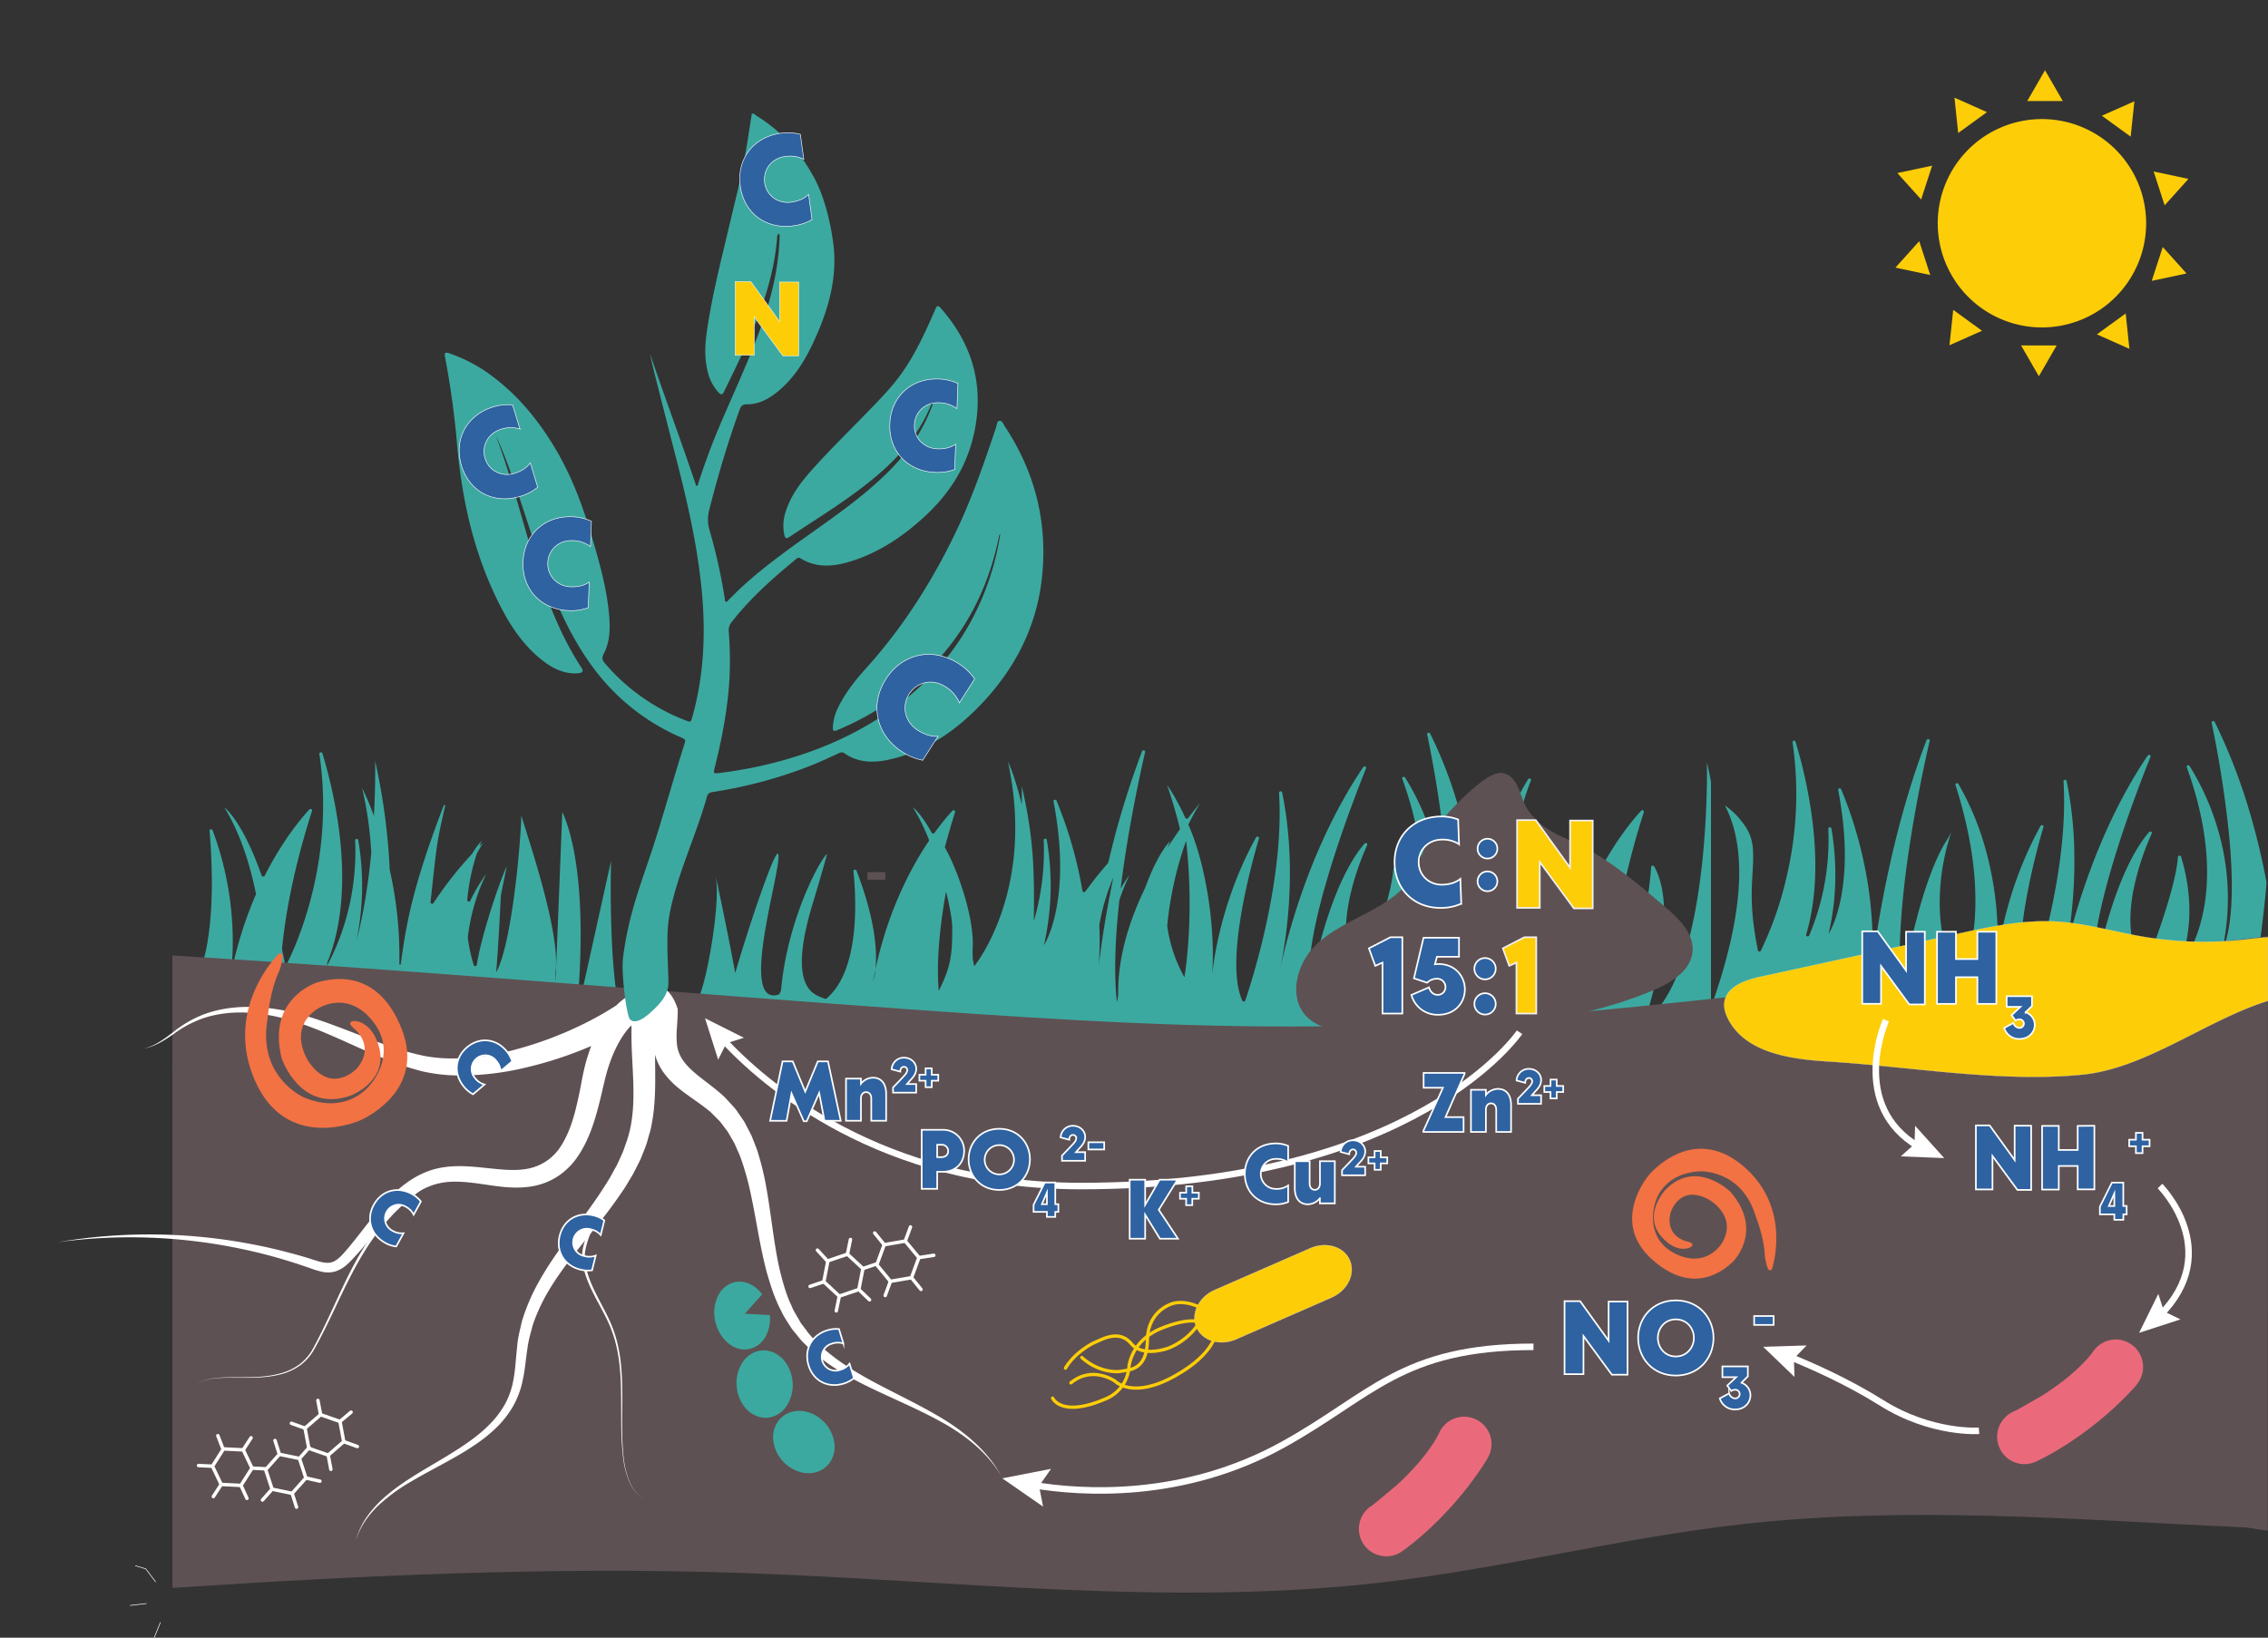 <svg xmlns="http://www.w3.org/2000/svg" viewBox="0 0 1318.51 952.33"><rect x="0" y="0" width="1318.51" height="952.33" fill="#333333" stroke="none"/><defs><style>.cls-1,.cls-12,.cls-13,.cls-16,.cls-6{fill:none;}.cls-1,.cls-10,.cls-12,.cls-16,.cls-9{stroke:#fff;}.cls-1,.cls-10,.cls-11,.cls-12,.cls-17,.cls-18,.cls-5,.cls-9{stroke-miterlimit:10;}.cls-1{stroke-width:0.36px;}.cls-2{fill:#3ca9a0;}.cls-3{fill:#5e5153;}.cls-4{fill:#ea6a7c;}.cls-11,.cls-14,.cls-17,.cls-18,.cls-5{fill:#fdcd08;}.cls-11,.cls-17,.cls-18,.cls-5{stroke:#f1f1f1;}.cls-5{stroke-width:0.14px;}.cls-6{stroke:#fdcd08;stroke-width:1.89px;}.cls-16,.cls-6{stroke-linecap:round;stroke-linejoin:round;}.cls-7{fill:#fff;}.cls-8{fill:#f27243;}.cls-10,.cls-9{fill:#2e62a1;}.cls-17,.cls-9{stroke-width:0.95px;}.cls-10,.cls-11{stroke-width:0.33px;}.cls-12{stroke-width:3.79px;}.cls-15{fill:#5c5052;}.cls-16{stroke-width:2px;}.cls-18{stroke-width:0.11px;}</style></defs><g id="Layer_2" data-name="Layer 2"><g id="Layer_14" data-name="Layer 14"><line class="cls-1" x1="85.16" y1="932.44" x2="75.65" y2="933.57"/><line class="cls-1" x1="89.65" y1="952.27" x2="93.27" y2="943.37"/><polyline class="cls-1" points="90.52 919.92 84.73 912.27 78.62 910.42"/></g><g id="animal2"><g id="Layer_81" data-name="Layer 81"><path class="cls-2" d="M1317.66,513.08a405,405,0,0,0-10.75-44,324.78,324.78,0,0,0-19.42-49.3.93.93,0,0,0-1.1-.44.79.79,0,0,0-.64.91,640.18,640.18,0,0,1,10,64c2.63,26.56,2.91,54-4,69a140.66,140.66,0,0,0-1.49-67.82,148.56,148.56,0,0,0-17.34-40,.91.91,0,0,0-1.15-.33.78.78,0,0,0-.49,1c11.51,31.88,13.18,56.81,11,75.32S1274,552,1270,558.27a.92.92,0,0,1-1.13.33.78.78,0,0,1-.49-1,91.44,91.44,0,0,0,4.15-35.29,107.35,107.35,0,0,0-4.58-24.15.89.89,0,0,0-1-.58.83.83,0,0,0-.81.75c-.61,9.09-4.49,22.92-8.61,35.49s-8.49,23.87-10.08,27.9a.88.88,0,0,1-.77.53.94.94,0,0,1-.87-.38c-8.16-12-8.42-27.93-5.87-42.52a152.48,152.48,0,0,1,11-34.7.76.76,0,0,0-.4-1,.94.94,0,0,0-1.17.2c-8.65,10.06-15.42,25.2-20.43,39.83a314.34,314.34,0,0,0-10,36.82.89.89,0,0,1-1,.67.83.83,0,0,1-.84-.79c-.16-17,5.95-41.64,13.18-64.78s15.6-44.73,19.94-55.55a.75.75,0,0,0-.47-1,.93.93,0,0,0-1.16.3c-17.22,25.43-29,53.31-36.64,75.69a349.24,349.24,0,0,0-11.83,42.72,283.72,283.72,0,0,0,5.76-63.43,223.08,223.08,0,0,0-4.46-40.22.85.85,0,0,0-1-.64.82.82,0,0,0-.79.85c1.58,25.27-2.35,52.59-7.17,75A430,430,0,0,1,1180,575.07a.89.89,0,0,1-.82.57.87.87,0,0,1-.87-.49c-5-10.88-4-29.56-1.07-48A396.72,396.72,0,0,1,1188,480.82a.76.76,0,0,0-.59-.95,1,1,0,0,0-1.15.42A222.5,222.5,0,0,0,1165,536.08a171.58,171.58,0,0,0-4.21,24.79,193.53,193.53,0,0,0-6.56-67.39,162,162,0,0,0-15.71-37.62.93.93,0,0,0-1.14-.37.77.77,0,0,0-.54,1c11,34.48,12.62,60.79,11.08,79.42s-6.31,29.6-8.24,33.37a.87.87,0,0,1-.82.45.92.92,0,0,1-.83-.47c-8.83-16.46-10.94-34.37-10.25-49.83a128.83,128.83,0,0,1,6.51-35.15c.16-.46-.12.07-.5.81s-.88,1.72-1.16,2.13c-7,10.38-12.73,26.58-17.09,42.33s-7.35,31.05-8.89,39.65a.87.87,0,0,1-.95.69.84.84,0,0,1-.87-.76c-1.45-22.58,1.27-50.5,5.12-76.12s8.83-48.92,11.88-62.26a.79.79,0,0,0-.67-.94.91.91,0,0,0-1.11.52c-12.3,31.87-20.28,65.33-25.19,90.81s-6.73,43-6.73,43a225,225,0,0,0-5-64.57,238.41,238.41,0,0,0-12.78-40.64.88.88,0,0,0-1.08-.48.8.8,0,0,0-.64.94c5.61,29.2,4.22,50.12,1.42,63.74s-7,19.94-7,19.94a150.26,150.26,0,0,0,3.92-35,160,160,0,0,0-2.26-26.33.84.84,0,0,0-1-.67.85.85,0,0,0-.82.86,144.25,144.25,0,0,1-3,36.22,141.14,141.14,0,0,1-8.14,25.85.92.92,0,0,1-1.13.47.78.78,0,0,1-.6-1c6.09-20.52,6.24-43,4-63.08a279.72,279.72,0,0,0-10.18-49.08.87.87,0,0,0-1-.57.8.8,0,0,0-.72.91,209.89,209.89,0,0,1-3.74,79.34,201,201,0,0,1-14.72,41.87.86.86,0,0,1-.93.45.89.89,0,0,1-.78-.68c-5.19-25.7-3.35-38.39-2.93-48.23a84.39,84.39,0,0,0,.07-10,26.39,26.39,0,0,0-5.51-15.37c-.93-1.22-1.85-2.4-2.65-3.36-3-3.6-8.34-7.65-8.1-7.19,13.31,25.52,8.44,60.94.15,91.15s-20,55.21-20.38,59.88c0,.23,7.09-.67,14.28-1.62s14.45-2,14.71-2H1310.3c-1.61-16.59-.42-33.81,1.5-51.12S1316.36,530.05,1317.66,513.08Z"/><path class="cls-2" d="M100.28,621.85H154.2c0,.45-.06.75-.06.75H993.77a.87.87,0,0,0,.92-.81V454.72s0-.09,0-.13c-.72-3.78-1.5-7.56-2.37-11.31,0,0,2.69,117.74-34.08,149.21-.65.56-1.71,0-1.47-.81,3.9-12.19,18.84-63.13,4.87-87.91a.94.94,0,0,0-1.73.31,217.65,217.65,0,0,1-20.79,78.36.94.94,0,0,1-1.76-.25c-.72-10.85-1.27-48.8,18.31-110,.27-.84-.91-1.44-1.54-.77-8.59,9.27-35.58,42.14-46.17,99.15,0,0,7.65-39.79-10.07-87-.34-.91-1.87-.67-1.79.29,1.71,19.49,5,77.82-14.44,96.08a1,1,0,0,1-1.55-.48c-1.55-11.07-9.58-76.54,9.93-125.7.37-.93-1.08-1.53-1.62-.66C879.15,468,861,503.65,859.75,556.45c.22-7.41,1.15-70.66-28.35-129.91-.43-.87-1.92-.47-1.72.46,4.86,23.34,19.89,102.9,6,133,11.7-52-9.43-92.94-18.85-107.87-.53-.85-2-.25-1.63.67,23,63.79,6.71,99.74-1.31,112.19-.54.83-1.93.26-1.63-.66,8.36-25.2,2.85-49.09-.43-59.44a.93.93,0,0,0-1.78.16c-1.21,18.19-15.54,55.42-18.69,63.43a1,1,0,0,1-1.62.14c-16.34-24.09-1-63.61,5.09-77.26.39-.87-.93-1.54-1.57-.8-17.31,20.12-27.06,60.56-30.39,76.67-.2,1-1.81.85-1.82-.13-.33-33.94,24.44-98.71,33.12-120.34.37-.91-1.07-1.52-1.63-.69-34.43,50.85-47.12,111.53-48.48,118.41,9.89-48.74,5-85.91,1.3-103.68a.91.91,0,0,0-1.79.23c3.18,50.58-15.75,109.34-19.64,120.78a.94.94,0,0,1-1.68.09c-10-21.77,3.92-74.77,9.66-94.39.28-.94-1.25-1.4-1.73-.52-22.77,41.34-25.51,80.6-25.51,80.6,2.12-28.36-3.78-65.34-13.59-87.55l-.09-.21a.72.72,0,0,1,0-.59q3-6.14,6.6-12.12s-2.72,3.11-6.85,8.57a1,1,0,0,1-1.66-.16c-5.63-12.32-10.56-19-10.56-19,3.06,9,5.48,17.37,7.41,25.29,0,.2-.07.37-.11.57-2.22,3.15-4.63,6.72-7.12,10.65,1-2.62,1.64-4.09,1.64-4.09-5.57,6.08-10.44,16-14.57,27.25l0,0c-8.92,18.45-16.11,40.29-15.7,62.24,0,0,0,.09,0,.13-.47,2.75-.72,4.35-.72,4.35-1.92-17.07-.94-38.11,1.36-59.18l0-.16a120.46,120.46,0,0,1,5.91-14.76,85.08,85.08,0,0,0-5.13,7.91c3.92-32.07,10.51-63.2,14.23-79.44.22-1-1.41-1.36-1.78-.41a501.94,501.94,0,0,0-19.61,64.68c-.05.11-.1.2-.16.31-3.83,4.34-8.4,9.9-13.19,16.53a1,1,0,0,1-1.7-.31,243.36,243.36,0,0,0-15.09-52.54c-.39-.91-1.91-.5-1.73.47,11.23,58.39-5.58,83.67-5.58,83.67a156.32,156.32,0,0,0,1.66-61.35.91.91,0,0,0-1.79.2,143.74,143.74,0,0,1-5.72,47c.21-27.09.4-46.38-7-78.39,0,0,.07,4.38,0,10.79-4-16.75-8.09-25.17-8.09-25.17,16.42,75.38-19.59,119.11-19.59,119.11-.26-1.33-.53-2.63-.79-3.92-.07-1.6-.13-3.16-.19-4.76,1.71-18.37-8.76-47.5-15.85-60.09a1.58,1.58,0,0,0-.26-.32c1.78-6.56,3.74-13.37,6-20.59.27-.84-.92-1.45-1.55-.77a138.24,138.24,0,0,0-10.43,12.87,1,1,0,0,1-1.65-.09c-6.4-11.62-10.91-14.74-10.91-14.74a117,117,0,0,1,9.34,18.9c0,.23,0,.42-.07.65-10.58,15.72-23.7,40.57-31.06,74.7a29.55,29.55,0,0,1-1.37,6.83q.64-3.48,1.37-6.83c1-9.07.53-27.51-11-57.45-.35-.91-1.89-.66-1.79.29,1.7,16.4,3.77,57.72-15.68,74.09a1,1,0,0,1-1.06.1c-4-2.17-23-2.9-6.8-55.75.27-.89,8.77-29.14,8.1-28.45-5.21,5.3-23.21,39.86-26.64,79.43-.28.6-.56,1.18-.86,1.84a1,1,0,0,1-.6.51c-24.05,7.49,2.66-75.15-.23-81.78-1.55-3.54-16.72,40.86-24.94,69.27-5-27.22-11.49-57.08-11.49-57.08,3.84,17.07-7.36,74.43-11.5,73.28a.89.89,0,0,0-1.17.88c1.64,13.5-9.8,9.67-11.5,9a.79.79,0,0,1-.35-.27c-20.52-27.23-15.86,6.28-15.28,10.08l-.25.62c-24.25,22-20.65-101.75-20.65-101.75l-16.19,73.17c0,.16,15.52,11.48,14.1,14.65-3.67,8.15-10,10.58-15.08,10l-.36-1c-.37.28-.72.52-1.06.74-2.73-.64-4.89-2.16-5.7-4.11a18.52,18.52,0,0,0,1.44,5.37c-4.42-.46-6.8-7.22-8.07-14.6,2.45.07,6.86.35,11.18.62,1.95-19.31,6.1-80.14-8.59-113.34,0,0-2.74,68.46-3.95,98.72-.13-3.14-.1-5.23-.1-5.23,3.56-22.46-16.52-79.73-19.78-91.47-.21,13.85-5.36,74.94-14.62,91.24-2.81,34.08-6.25,40.26-12.14,23-2.13,3.52,16.67,7.95,18.38,4.63,2.24-4.35-2.57-18-6.24-27.64.95-11.51,1.82-26.18,2.69-44.21,0-.92,3.76-18.16,3.38-17.31-5.57,12.44-15.33,43.11-17.33,57.26a.93.93,0,0,1-1.77.14,89,89,0,0,1-3.46-16,1.28,1.28,0,0,1,0-.19,115.82,115.82,0,0,1,10.78-37,102.4,102.4,0,0,0-9.34,15.74c-.41.85-1.85.55-1.77-.38a120.63,120.63,0,0,1,5.59-27.11l.06-.14c1.15-2,2.33-4,3.61-6.1,0,0-.81.74-2.22,2.12.81-2.13,1.35-3.3,1.35-3.3a47.75,47.75,0,0,0-5.49,7.53l-.08.11A218.61,218.61,0,0,0,252,525.13c-.5.75-1.8.39-1.71-.48,3.92-36.58,3.82-35.47,8.53-56.08.11-.47-.66-.66-.83-.21-18.92,49.08-22.1,71.15-25.05,92.59l-.78-.05a228.42,228.42,0,0,0-5.61-55.17.38.38,0,0,1,0-.1,366.4,366.4,0,0,0-8.47-63.1s.3,13.22-.68,32a164,164,0,0,0-6.87-16.32,219.05,219.05,0,0,1,5.31,37.53v.11c-1.57,16.47-4.2,34.58-8.58,51a157.1,157.1,0,0,0,1-58.38.91.91,0,0,0-1.79.18c1.62,36.86-11.25,63.72-16.47,73,.15-.76.29-1.53.43-2.31,17.12-42.67,4.28-97.24-3-121.26-.29-1-1.92-.67-1.77.33C196.05,507.8,166,561.92,166,561.92c-.68-3.42-1.36-6.67-2.05-9.84v-.22c1.83-19,6.47-46,17.46-80.39.27-.84-.93-1.43-1.55-.76-4.88,5.27-15.63,18.09-26,38.56a1,1,0,0,1-1.74-.1c-11.49-32.6-21.72-39.66-21.72-39.66,8.86,14.23,14.65,31.93,18.41,50.19,0,.15,0,.29-.05.44a228.86,228.86,0,0,0-15.08,49.7s7.65-39.79-10.08-87c-.34-.91-1.87-.67-1.78.28,1.7,19.49,5,77.8-14.43,96.08a1,1,0,0,1-1.56-.46M453,595.3c.1-3.84.26-7.47.46-11-.31,8.37,1,6.3-.3,10.44C455.55,592.48,484.54,654,453,595.3Zm92.77-19.23S543.14,556,550,518.45c1.88,7.75,3.6,16.06,3.6,21.45C553.55,554.28,553.09,561.64,545.8,576.07Zm93-14.32a204.19,204.19,0,0,0,.32-23.77,126.23,126.23,0,0,1,8.16-27.76C641,540.18,638.77,561.75,638.77,561.75Zm49.79,6.51a84.92,84.92,0,0,1-10-29.91,206.23,206.23,0,0,1,11-49.41C694.64,533.94,688.56,568.26,688.56,568.26Z"/><path class="cls-3" d="M1318.45,544.47,1053.61,574.3c-90.35,10.18-180.84,20.37-271.73,22.27-82.72,1.73-165.42-3.41-248-9.28-144.57-10.3-289-22.81-433.65-31.71V923.37c109.86-7.23,219.84-12.45,329.82-8.74,125.07,4.23,250.63,20,374.92,5.36,69.82-8.2,138.27-25.9,208.13-33.72,97.26-10.89,195.35-2.48,293.22,2,4,.72,8.07,1.31,12.08,1.82Z"/><path class="cls-2" d="M338.56,600.8l0-.12C338.56,600.93,338.56,601,338.56,600.8Z"/><path class="cls-2" d="M453,595.8l.16-.58A.93.93,0,0,0,453,595.8Z"/><path class="cls-2" d="M280.39,580l.11-.21A2.12,2.12,0,0,1,280.39,580Z"/><path class="cls-2" d="M563.8,584.74l-.09.08s0-.12.09-.29Z"/><path class="cls-2" d="M509,560.14q-.72,3.79-1.37,7.73A37.37,37.37,0,0,0,509,560.14Z"/><path class="cls-2" d="M276.45,587.84l0-.07Z"/><path class="cls-2" d="M276.33,588.08l.12-.24Z"/><path class="cls-2" d="M281.77,577.21Z"/><path class="cls-2" d="M272.87,573.43a.25.25,0,0,1,0-.07Z"/><path class="cls-4" d="M799.89,873.72c-.73.56-1.4,1.11-2.15,1.67a15.93,15.93,0,1,0,17.89,26.3s27.62-18.81,49.21-53.66l-.09,0a17.22,17.22,0,0,0,.85-1.59A15.89,15.89,0,1,0,836.77,833s-5.64,13.2-25.11,30.9"/><path class="cls-2" d="M443.84,824.35c-8-.69-14.5-8.12-15.51-17.67a21.69,21.69,0,0,1,3.36-14.45,15.08,15.08,0,0,1,10.76-6.91,13.3,13.3,0,0,1,2.75,0c8,.7,14.49,8.13,15.51,17.67a21.77,21.77,0,0,1-3.38,14.46,15,15,0,0,1-10.74,6.9A12.65,12.65,0,0,1,443.84,824.35Z"/><path class="cls-2" d="M479.35,853.63c-6.44,4.89-16.13,3.76-23-2.7a21.37,21.37,0,0,1-6.77-13.1,15.83,15.83,0,0,1,3.65-12.47,14.17,14.17,0,0,1,2.05-1.9c6.44-4.9,16.13-3.77,23,2.69a21.36,21.36,0,0,1,6.78,13.11,15.81,15.81,0,0,1-3.65,12.46A15.42,15.42,0,0,1,479.35,853.63Z"/><path class="cls-2" d="M447.55,764.71a21.91,21.91,0,0,1-1.79,11.1,14.68,14.68,0,0,1-9.36,8.44,12,12,0,0,1-2,.38c-8,.9-15.89-5.73-18.37-15.44a22.59,22.59,0,0,1,1.1-15,14.72,14.72,0,0,1,9.37-8.46,13,13,0,0,1,2-.38c5.47-.61,10.9,2.3,14.57,7.31L433,763.93Z"/><path class="cls-5" d="M761.75,725.84l-55.62,24.3c-9.29,4.06-14,13.77-10.61,21.68s13.73,11,23,7l55.61-24.31c9.29-4.07,14-13.77,10.61-21.68S771,721.77,761.75,725.84Z"/><path class="cls-6" d="M611.93,813s5.08,11.74,31.34.23a21.76,21.76,0,0,0,13-17.92s.82-15.61,19-22.91c22.77-9.18,27.11-.73,27.11-.73"/><path class="cls-6" d="M622.56,804.13c12.5-10.34,25.66-1,25.66-1s10.1,10.92,35-3.12c23.14-13,23.63-25.17,23.63-25.17"/><path class="cls-6" d="M699.12,765.91a38.47,38.47,0,0,1-19.39,17.85s-15,6-22.1-2.46c-7.3-8.63-17.2-2.19-21.54-.53,0,0-10.81,5-16.68,14.79"/><path class="cls-6" d="M708.42,768.28c-13.9-14.14-26-10.45-26-10.45s-15.18,3.36-15.37,21.5c-.2,18.53-11.8,17.13-16.16,18.2,0,0-11.41,1.43-22-8.16"/><path class="cls-7" d="M371.38,662.84A76.18,76.18,0,0,1,365.89,676c-2.15,4.19-4.49,8.27-6.86,12.31-4.73,8.09-9.68,16-13.73,24.41a60.71,60.71,0,0,0-4.76,13,23.64,23.64,0,0,0-.54,6.74,40.2,40.2,0,0,0,1.25,6.76c2.44,8.94,7.43,17,11.56,25.38a77.28,77.28,0,0,1,5.24,13.11,84.94,84.94,0,0,1,2.74,13.84c1.11,9.34,1,18.74.92,28.1s-.19,18.73.87,28a49.51,49.51,0,0,0,3.29,13.57,22.19,22.19,0,0,0,8.69,10.7,22.3,22.3,0,0,1-8.83-10.64,49.87,49.87,0,0,1-3.44-13.6c-1.17-9.31-1.16-18.71-1.17-28.06s0-18.74-1.21-28a83.38,83.38,0,0,0-2.85-13.65,76.36,76.36,0,0,0-5.3-12.88c-4.19-8.3-9.3-16.32-11.93-25.52a40.42,40.42,0,0,1-1.37-7,25.18,25.18,0,0,1,.52-7.21A61.53,61.53,0,0,1,343.76,712c4-8.53,8.95-16.54,13.61-24.64,2.33-4,4.63-8.12,6.72-12.27a73.87,73.87,0,0,0,5.24-12.78Z"/><path class="cls-7" d="M255.7,684.78a133,133,0,0,0-20.2,14.67c-1.58,1.36-3.06,2.82-4.57,4.25s-2.94,3-4.33,4.51a120.47,120.47,0,0,0-8,9.64c-10,13.4-17.13,28.71-24.32,43.85-3.6,7.59-7.28,15.15-11.37,22.5a29.4,29.4,0,0,1-8.23,9.61,33.14,33.14,0,0,1-11.45,5.34c-8.21,2.16-16.72,2.06-25.09,2-4.2,0-8.4-.08-12.58.28a33.19,33.19,0,0,0-6.18,1.08,14.17,14.17,0,0,0-5.55,2.84,14.22,14.22,0,0,1,5.53-2.91,33.27,33.27,0,0,1,6.19-1.15c4.18-.41,8.39-.39,12.59-.42,8.37,0,16.86,0,24.94-2.27a32.86,32.86,0,0,0,11.18-5.36,28.67,28.67,0,0,0,7.91-9.46c4-7.37,7.6-14.95,11.12-22.56,7-15.21,14-30.67,24-44.34a117.47,117.47,0,0,1,8-9.86c1.39-1.59,2.88-3.09,4.34-4.62s3-3,4.61-4.36A135.23,135.23,0,0,1,254.6,683Z"/><path class="cls-7" d="M549.37,825.8c-13.17-8.14-27.22-14.62-40.72-21.82s-26.51-15.37-36.56-26.38a35.15,35.15,0,0,1-3.5-4.3c-1.1-1.49-2.28-2.91-3.3-4.44-1.76-3.26-3.89-6.27-5.22-9.77-3.22-6.67-5.1-14-6.92-21.27-3.26-14.77-4.66-30.05-7.34-45.53a166.66,166.66,0,0,0-5.56-23.23c-.64-1.92-1.46-3.81-2.18-5.72l-1.13-2.85c-.42-.94-.93-1.85-1.4-2.77l-2.89-5.52L429.08,647a30.63,30.63,0,0,0-1.85-2.55l-2.13-2.34c-1.44-1.54-2.83-3.17-4.34-4.62-3.1-2.87-6.3-5.33-9.36-7.69-6.1-4.67-11.88-9.11-15-14.24a19.89,19.89,0,0,1-2.84-8.1,57,57,0,0,1,0-10.22c.19-3.23.48-6.69.45-10.46-5.95-18.55-18.19-14.32-24.41-10.65-.05.23-.13.46-.18.69a33.07,33.07,0,0,0-3.3,1.7l-.33.27-.07,0a40.45,40.45,0,0,0-7.49,5.9,190.4,190.4,0,0,1-21,11.72,214.74,214.74,0,0,1-35,13.19,151.55,151.55,0,0,1-36.64,5.85,88.43,88.43,0,0,1-18.22-1.3,152.39,152.39,0,0,1-18-4.82c-12-3.92-23.82-8.94-36-13.4s-24.74-8.36-37.76-9.79-26.44-.63-38.6,4.29a66.54,66.54,0,0,0-16.63,10c-5.08,3.85-10.32,7.82-16.66,9.24,6.41-1.08,12-4.83,17.24-8.42a65.46,65.46,0,0,1,16.75-9c12-4.12,25-4.26,37.35-2.18s24.39,6.4,36.1,11.43,23.3,10.66,35.5,15.37A156.49,156.49,0,0,0,245.59,623a98.19,98.19,0,0,0,20,2.37,162.19,162.19,0,0,0,39.49-4.45,227,227,0,0,0,37.64-12.25c.34-.14.67-.31,1-.45-1,2.66-1.9,5.35-2.68,8-1.34,4.61-2.34,9.52-3.14,13.86s-1.74,8.8-2.76,13.06c-2,8.51-4.75,16.67-9.09,23.37a29.08,29.08,0,0,1-18.32,12.9c-7.69,1.73-16.46.66-25.44-.27s-18.74-1.93-28.55.43-18.21,8.11-25,14.69-12.45,13.93-18,21.06c-2.78,3.59-5.56,7.12-8.43,10.52s-5.73,6.8-8.94,8-7.18,0-11.49-1.39-8.73-2.69-13.15-3.82c-8.81-2.4-17.72-4.36-26.7-5.94a315.94,315.94,0,0,0-108.44-.37,314.27,314.27,0,0,1,107.72,4.11c8.81,1.87,17.53,4.11,26.11,6.78,4.32,1.26,8.55,2.76,12.81,4.2a53,53,0,0,0,6.84,2.1,15.75,15.75,0,0,0,8.12-.26A19,19,0,0,0,202,735.1c1.88-1.68,3.38-3.41,4.95-5.1,3.1-3.42,6.07-6.93,9-10.42,5.84-7,11.55-13.89,18-19.66S247.73,689.68,255.7,688s16.58-.62,25.48.67,18.4,2.91,28.62,1.09A39.54,39.54,0,0,0,324.3,684a42,42,0,0,0,11.14-10.88c5.86-8.4,9.15-17.71,11.66-26.75,1.26-4.54,2.34-9.06,3.36-13.52s2-8.54,3.31-12.63c2.62-8,6.29-15.78,11.23-21.75.5-.6,1-1.16,1.54-1.71l.62-.35c-.21,7.41.13,14.64.49,21.68.86,16.23,1.59,31.75-3.51,46.1l-1.91,5.4c-.75,1.77-1.59,3.51-2.38,5.27l-1.21,2.64L357.23,680c-.94,1.71-1.85,3.44-2.83,5.14-4.08,6.73-8.55,13.33-13.32,19.83-9.44,13-19.79,25.9-27.91,40.52a113.73,113.73,0,0,0-9.84,23.16c-.87,4.15-2.05,8.24-2.49,12.43s-.8,8.23-1.17,12.24a88.6,88.6,0,0,1-1.73,11.7,46.47,46.47,0,0,1-4,10.8,54.54,54.54,0,0,1-6.62,9.58,77.92,77.92,0,0,1-8.52,8.21c-12.33,10.14-27,17.36-40.68,26.22-6.82,4.43-13.48,9.28-19.13,15.22a56.94,56.94,0,0,0-7.46,9.69,49.72,49.72,0,0,0-4.82,11.2A49.1,49.1,0,0,1,211.93,885a55.1,55.1,0,0,1,7.74-9.28,102.57,102.57,0,0,1,19.45-14.27c13.86-8.26,28.8-14.84,42-24.86a82,82,0,0,0,9.32-8.31,59.33,59.33,0,0,0,7.6-10.15A51.6,51.6,0,0,0,303,806.33,91.75,91.75,0,0,0,305.31,794c.55-4.08,1-8.1,1.63-12s1.82-7.6,2.74-11.39a106.29,106.29,0,0,1,10-21.25c8.21-13.54,18.79-25.73,28.89-38.59,5.1-6.4,10-13.08,14.64-20.07,1.13-1.77,2.18-3.61,3.28-5.41l1.62-2.72,1.45-2.85c.95-1.91,1.95-3.8,2.86-5.73l2.4-6a47,47,0,0,0,2-6.18c.56-2.11,1.29-4.18,1.69-6.32a99.85,99.85,0,0,0,1.84-12.83c.72-8.53.59-16.89.49-25,0-1.46,0-2.91-.06-4.36a33.68,33.68,0,0,0,4.49,9.63c5.43,7.89,12.61,12.47,18.78,16.91,3.12,2.21,6.12,4.34,8.77,6.59,1.3,1.16,2.45,2.45,3.7,3.67l1.85,1.84a23.21,23.21,0,0,1,1.61,2.06l3.17,4.2,2.66,4.63c.43.78.92,1.52,1.31,2.33l1.09,2.49c.71,1.66,1.52,3.28,2.16,5a156.87,156.87,0,0,1,6.07,21.52c3.21,14.81,5.26,30.28,9.28,45.53,2.22,7.58,4.53,15.22,8.31,22.33,1.58,3.68,4,6.94,6.11,10.37,1.17,1.62,2.51,3.12,3.77,4.69a39.36,39.36,0,0,0,4,4.47c11.28,11.37,25.1,19.2,39,25.86s28.12,12.56,41.47,20.07S574,844.8,582,858.11C574.54,844.48,562.44,834,549.37,825.8Z"/><path class="cls-8" d="M162,554.64s-32.32,31.65-13.77,73.77,60.93,23.19,60.93,23.19,38.92-16.11,24.39-53.21-42.92-28.84-49.22-27.09c0,0-29.54,9.08-20.52,44.3,0,0,10.79,31.87,40,21.49,0,0,25-9.24,15.1-32.42,0,0-3.56-9.92-12.47-11,0,0-5.46-.15-1.24,3.93,0,0,13.61,9.73,2.49,23.48,0,0-14.24,15.8-27.86-3.11,0,0-13.41-18.83,4.33-31.1,0,0,15.92-11.19,30.61,4.7,18.42,19.92.46,39.16.46,39.16s-12.81,18.2-38.61,7.38c0,0-27-11.67-21.1-45.5,0,0,1.34-16.62,6.77-27.8C162.33,564.82,166.85,552.25,162,554.64Z"/><path class="cls-9" d="M325.37,718.63c2.26-9.24,10.51-14.13,19.79-11.84a17,17,0,0,1,6.16,2.87l-2.09,8.5a10.56,10.56,0,0,0-5.68-3.3,8,8,0,1,0-3.81,15.51,10.16,10.16,0,0,0,6.56-.27l-2.1,8.55a17.21,17.21,0,0,1-6.77-.38C328.15,736,323.1,727.82,325.37,718.63Z"/><path class="cls-9" d="M470.05,793.91c-2.78-9.1,1.8-17.55,10.95-20.36a17,17,0,0,1,6.75-.7l2.55,8.37a10.57,10.57,0,0,0-6.57.08,8,8,0,1,0,4.66,15.29,10.31,10.31,0,0,0,5.49-3.61l2.56,8.41a17,17,0,0,1-6,3.16C481.29,807.36,472.8,803,470.05,793.91Z"/><path class="cls-9" d="M271.53,609c7.25-6.11,16.78-5.18,22.93,2.18a17.2,17.2,0,0,1,3.28,6l-6.68,5.62a10.6,10.6,0,0,0-2.64-6A7.91,7.91,0,0,0,277,615.54a8,8,0,0,0-.78,11.44,10.3,10.3,0,0,0,5.46,3.67L275,636.3a17.19,17.19,0,0,1-5.24-4.32C263.59,624.62,264.3,615.06,271.53,609Z"/><path class="cls-9" d="M217.31,700.58c4.57-8.34,13.8-10.92,22.17-6.28a17,17,0,0,1,5.2,4.37l-4.2,7.67a10.57,10.57,0,0,0-4.64-4.67,7.91,7.91,0,0,0-11.06,3.05,8,8,0,0,0,3.38,10.95,10.27,10.27,0,0,0,6.41,1.44l-4.24,7.71a17.14,17.14,0,0,1-6.43-2.13C215.53,718.05,212.75,708.87,217.31,700.58Z"/><path class="cls-8" d="M1030.11,738s12.38-35.84-17.21-60.38-54.24,5.58-54.24,5.58-23.11,26.7,1.6,49,42.86,5.43,46.93,1.75c0,0,18.71-17.91-1.17-40.87,0,0-20-19.79-38-1,0,0-15.26,16.31.79,29.93,0,0,6.37,6.09,13.43,3.53,0,0,4.14-1.94-.54-3.4,0,0-13.81-2.16-10.62-16.63,0,0,4.77-17.18,22-8.16,0,0,17.07,9,8.36,24.9,0,0-7.73,14.36-24.65,8-21.21-8-15-29.13-15-29.13s2.8-18.44,26.14-20c0,0,24.53-1.41,32.75,26.11,0,0,5.2,12.94,5.31,23.35C1026.07,730.55,1027.37,741.65,1030.11,738Z"/><path class="cls-2" d="M422.1,139.1c-4.18,17.54-8.45,35.06-11.07,52.92-1.17,7.95-1.62,15.95.35,23.89a26.76,26.76,0,0,0,6.41,12.37c1.3,1.37,2.19,1.36,3.07-.44,11.28-23.14,22.86-46.16,28.27-71.67a142.13,142.13,0,0,0,2.6-17.3,5.28,5.28,0,0,1,.75-3.05c1.16.76.75,1.77.73,2.64-.56,16.63-4.31,32.6-9.62,48.25C437,206,428.31,224.44,420.3,243.15a390.45,390.45,0,0,0-14.39,38.07,1.69,1.69,0,0,1-1.13,1.45c-8.61-25.86-18.26-51.34-26.95-77.21.72,3.25,1.39,6.52,2.2,9.74q7,27.74,14.11,55.46c6.18,24.25,11.59,48.66,13.9,73.63,2.25,24.4,1.13,48.58-5.45,72.31-1,3.48-1,3.48-4.37,2.17a116.63,116.63,0,0,1-46.41-32.89c-1.64-1.88-2.11-3.26-.84-5.67,3.66-7,3.82-14.58,3.17-22.2-1.35-15.91-5.72-31.15-10.22-46.37-5.24-17.77-11.66-35-21.2-51-9.74-16.29-21.56-30.73-36.82-42.08A88.09,88.09,0,0,0,262,205.74c-3.49-1.21-3.81-.87-3.12,2.66a510.16,510.16,0,0,1,7,51.8c3.14,33.93,10.9,66.52,27.34,96.61,5.47,10,12.17,19.07,21,26.32,5.87,4.82,12.31,8.42,20.17,8.44a14.69,14.69,0,0,0,2.57-.21c1.89-.34,2.23-1.29,1.17-2.93-14.19-21.65-22.43-45.87-29.77-70.47-6.49-21.69-12.13-43.65-20.19-64.9,3.56,7.6,6.53,15.49,9.36,23.43,7.27,20.43,13.29,41.29,21.06,61.55,6.67,17.37,14.52,34.12,25.53,49.2a124.94,124.94,0,0,0,51.47,41.42c3.18,1.4,3.16,1.39,2.07,4.79-7,21.89-12.78,43.77-20.15,65.54-6.33,18.67-12.55,35.7-15.29,57.85-1.16,9.28,2,33.6,4,35.86s6,1.33,11.39-3.41c8.4-7.42,9.79-11.08,10.75-15.13s-1.72-27.18.65-41.1c3.88-22.82,15.9-47.67,22-69.91.57-2,1.92-2.38,3.63-2.65a264.09,264.09,0,0,0,58.33-15.95c4.88-2,9.64-4.27,14.45-6.44,1.11-.5,2.11-1.05,3.36-.16,8.26,5.82,17.42,5.73,26.64,3.63,21.21-4.82,38.38-16.68,53.14-32.25,20.35-21.44,33-46.74,35.49-76.6,2.62-30.81-4.91-59.1-21.92-84.84-.84-1.27-1.55-3.38-3.08-3.2s-1.54,2.49-2,3.91c-7,20.87-14.17,41.71-23.75,61.57-13.79,28.58-30.7,55.07-52,78.65-6.33,7-12.19,14.48-16.3,23.13a28.1,28.1,0,0,0-2.79,10.54c-.15,2.66.34,3,2.76,2a171.94,171.94,0,0,0,42.91-26c26.83-22.51,43.52-51.16,50.67-85.55.12-.6.25-1.2.4-1.79,0-.14.19-.24.56-.71a151.22,151.22,0,0,1-4.36,19.92c-11.17,38.07-34.07,67-67.24,87.92-20.71,13-43.22,21.59-67,26.95-8.18,1.85-16.43,3.23-24.74,4.27-3.37.43-3.54.23-2.71-3,4.26-16.91,7.55-34,8.6-51.46a217.06,217.06,0,0,0-.41-27.94,7.48,7.48,0,0,1,1.79-5.48c8.86-11.35,19.24-21.17,30.12-30.47,2.37-2,4.77-4,7.16-6,.75-.62,1.5-1.2,2.55-.55,9.34,5.8,19.17,4.94,29,1.92,16.52-5.06,30.53-14.46,43.18-26.08,14.14-13,24.29-28.55,28.61-47.49,6.27-27.42-.09-51.77-18.48-73-2.4-2.77-2.71-2.69-4.21.77C538.05,192.89,532.57,205,524.94,216c-5.53,8-12.18,14.89-18.87,21.82-11.14,11.54-22.65,22.72-33.38,34.65-6.63,7.37-12.76,15.15-15.85,24.86a25.72,25.72,0,0,0-.82,13.91c.42,1.79,1.19,2.13,2.71,1.12,18.55-12.39,37.79-23.82,54.53-38.8,13.59-12.16,24.42-26.28,30.13-44a1,1,0,0,1,.53-.59,71.24,71.24,0,0,1-3.79,11.49c-6.46,15.21-16.66,27.58-28.63,38.6C501,288.75,489.58,297.17,478,305.43c-15.85,11.32-31.9,22.37-46.34,35.56-2.75,2.51-5.34,5.19-8,7.77-.48.47-.88,1.31-1.62,1.12s-.6-1.16-.7-1.81a321.13,321.13,0,0,0-8.84-39.77,21.56,21.56,0,0,1-.19-11.76c5-19.78,10.81-39.28,17.73-58.45.77-2.11,1.84-3,4.15-3,6.33.09,11.74-2.61,16.64-6.36,9.75-7.46,16.23-17.52,21.44-28.43,8.82-18.51,14.83-38.06,12.16-58.67-3.49-26.87-12.12-40-12.12-40a92.25,92.25,0,0,0-32.37-34.23c-.66-.41-1.25-.93-1.87-1.39l-1,.14c-1.76,11.18-3.44,22.38-5.53,33.51C431.5,99.72,424.48,129.11,422.1,139.1Z"/><path class="cls-10" d="M268.3,270.8c-4.65-15.26,3-29.43,18.37-34.14A28.55,28.55,0,0,1,298,235.47l4.28,14a17.65,17.65,0,0,0-11,.15c-7.61,2.34-11.49,9.68-9.27,16.94,2.15,7.06,9.47,11,17.07,8.7,4.52-1.39,7.45-3.62,9.21-6.06l4.3,14.12a28.74,28.74,0,0,1-10.07,5.29C287.16,293.36,272.92,286,268.3,270.8Z"/><path class="cls-10" d="M515,394.93c9.62-15.05,27.25-18.73,42.38-9a32.26,32.26,0,0,1,9.22,8.86l-8.85,13.85a19.91,19.91,0,0,0-8.11-9.34c-7.5-4.84-16.56-2.85-21.14,4.32-4.45,7-2.52,16.13,5,21,4.46,2.87,8.48,3.77,11.84,3.52l-8.91,13.92a32.28,32.28,0,0,1-11.81-4.8C509.46,427.49,505.4,409.92,515,394.93Z"/><path class="cls-10" d="M517.3,246.61c.58-15.94,12.46-26.81,28.48-26.22a28.67,28.67,0,0,1,11.09,2.6l-.54,14.67a17.76,17.76,0,0,0-10.45-3.48c-8-.29-14,5.37-14.28,13-.27,7.37,5.36,13.53,13.31,13.82,4.71.18,8.21-1,10.67-2.69L555,273a28.72,28.72,0,0,1-11.24,1.69C527.77,274.13,516.71,262.49,517.3,246.61Z"/><path class="cls-10" d="M304.08,326.82c.58-16,12.51-26.92,28.61-26.33a28.71,28.71,0,0,1,11.14,2.61l-.54,14.74a17.79,17.79,0,0,0-10.5-3.5c-8-.29-14.06,5.39-14.34,13-.27,7.41,5.38,13.6,13.36,13.89,4.74.17,8.25-1,10.72-2.71L342,353.36a28.76,28.76,0,0,1-11.29,1.7C314.6,354.47,303.49,342.78,304.08,326.82Z"/><path class="cls-10" d="M430.37,108.22c-2.17-15.8,7.66-28.56,23.55-30.75a28.44,28.44,0,0,1,11.37.64l2,14.54A17.76,17.76,0,0,0,456.39,91c-7.88,1.09-12.88,7.71-11.85,15.24,1,7.32,7.6,12.41,15.48,11.32,4.68-.64,7.92-2.38,10.05-4.5l2,14.62a28.65,28.65,0,0,1-10.78,3.62C445.4,133.52,432.51,124,430.37,108.22Z"/><path class="cls-11" d="M464.29,164v42.89h-9.2l-16.65-22.69v22.38H427.36V163.75h9.14l16.71,23.17V164Z"/><path class="cls-12" d="M891.49,783.17c-76.9,0-94.07,28.39-145.7,56.92-58.16,32.13-116.95,28.18-145.44,23.42"/><polygon class="cls-7" points="611.02 854.13 604.05 864.13 606.41 876.09 582.68 859.65 611.02 854.13"/><path class="cls-12" d="M883.39,600.25s-60.33,89.43-255,89.43c-116.73,0-184.27-59.29-208.38-85.43"/><polygon class="cls-7" points="432.45 603.46 422.27 606.65 417.51 616.2 409.88 592.12 432.45 603.46"/><path class="cls-9" d="M560.5,669.29c0,6.91-4.83,12.11-12.44,12.11h-3.22v9.9h-9V657H548A12.1,12.1,0,0,1,560.5,669.29Zm-9.27,0a3.69,3.69,0,0,0-3.91-3.63h-2.48v7.21h2.48C549.67,672.87,551.23,671.45,551.23,669.29Z"/><path class="cls-9" d="M563.12,674.14c0-9.51,6.94-17.74,17.82-17.74s17.81,8.23,17.81,17.74-6.93,17.8-17.81,17.8S563.12,683.7,563.12,674.14Zm26.36,0a8.52,8.52,0,1,0-8.54,8.77A8.51,8.51,0,0,0,589.48,674.14Z"/><path class="cls-9" d="M615.28,704.7h-1.79v2.92h-4.86V704.7h-7.76v-4.14l6.51-12.93h6.11v12.59h1.79Zm-6.65-4.48v-6.77l-2.9,6.77Z"/><path class="cls-9" d="M617.39,672c2.13-2.2,4.41-4.57,6.4-6.71,1.05-1.17,1.87-2.22,1.87-3.45a1.88,1.88,0,0,0-1.87-1.89c-1.39,0-2.22,1.32-2.19,2.8l-5-1.34a7.08,7.08,0,0,1,7.14-6.77c4.27,0,7.14,3.09,7.14,6.43,0,2.65-1.34,4.56-3.27,6.54-.66.74-1.42,1.59-2.08,2.37h5.32v5H617.39Z"/><path class="cls-9" d="M632.72,664.22h9.21v4.19h-9.21Z"/><path class="cls-9" d="M479.31,651.7l-3.08-16.17L469,652h-1.71l-7.13-16.18-2.87,15.93h-9.57l7.22-34.56h5.91l7.27,17.6,7.32-17.6h5.91l7.41,34.56Z"/><path class="cls-9" d="M515.16,636.07V651.7h-8.64v-13c0-2.26-1.32-3.63-3-3.63s-3,1.32-3,3.63v13h-8.69V627.19h8.69v3a9.1,9.1,0,0,1,7.07-3.53C512.38,626.7,515.16,630.23,515.16,636.07Z"/><path class="cls-9" d="M519.16,632.39c2.13-2.2,4.4-4.57,6.39-6.71,1.05-1.17,1.88-2.23,1.88-3.46a1.88,1.88,0,0,0-1.88-1.88c-1.39,0-2.21,1.31-2.18,2.8l-5-1.34a7.06,7.06,0,0,1,7.14-6.77c4.26,0,7.13,3.08,7.13,6.42,0,2.66-1.34,4.57-3.27,6.54-.65.74-1.42,1.6-2.07,2.37h5.31v5H519.16Z"/><path class="cls-9" d="M545.46,628.45h-3.78v3.74H538.1v-3.74h-3.61v-3.51h3.61v-3.71h3.58v3.71h3.78Z"/><path class="cls-9" d="M851.44,624.44l-11.08,25.15h10.49v8.63H827.47v-.59l11.38-25.1H827.62V623.9h23.82Z"/><path class="cls-9" d="M878.47,642.58v15.64h-8.64v-13c0-2.26-1.32-3.63-3-3.63s-3,1.32-3,3.63v13h-8.68V633.7h8.68v3a9.13,9.13,0,0,1,7.08-3.52C875.68,633.22,878.47,636.74,878.47,642.58Z"/><path class="cls-9" d="M882.46,638.9c2.14-2.2,4.41-4.57,6.4-6.71,1-1.17,1.88-2.23,1.88-3.45a1.89,1.89,0,0,0-1.88-1.89c-1.39,0-2.22,1.31-2.19,2.8l-5-1.34a7.06,7.06,0,0,1,7.13-6.77c4.27,0,7.14,3.08,7.14,6.42,0,2.66-1.34,4.57-3.27,6.54-.66.75-1.42,1.6-2.08,2.37h5.32v5H882.46Z"/><path class="cls-9" d="M908.77,635H905v3.74H901.4V635h-3.61v-3.51h3.61v-3.71H905v3.71h3.78Z"/><path class="cls-9" d="M723.69,682.65c0-10.39,7.47-17.74,17.91-17.74a18.51,18.51,0,0,1,7.27,1.42v9.56a11.49,11.49,0,0,0-6.88-2,8.73,8.73,0,1,0,0,17.45,11.22,11.22,0,0,0,6.88-2v9.61a18.7,18.7,0,0,1-7.27,1.37C731.16,700.3,723.69,693,723.69,682.65Z"/><path class="cls-9" d="M776,675.25v24.51h-8.68v-3a9.1,9.1,0,0,1-7.08,3.53c-4.73,0-7.51-3.53-7.51-9.36V675.25h8.63v13c0,2.25,1.32,3.63,3,3.63s3-1.33,3-3.63v-13Z"/><path class="cls-9" d="M780.19,680.44c2.13-2.2,4.41-4.57,6.4-6.71,1-1.17,1.87-2.22,1.87-3.45a1.88,1.88,0,0,0-1.87-1.89c-1.4,0-2.22,1.32-2.19,2.8l-5-1.34a7.07,7.07,0,0,1,7.14-6.77c4.26,0,7.13,3.09,7.13,6.43,0,2.65-1.33,4.57-3.27,6.54-.65.74-1.42,1.59-2.07,2.37h5.31v5H780.19Z"/><path class="cls-9" d="M806.49,676.5h-3.78v3.74h-3.58V676.5h-3.61V673h3.61v-3.71h3.58V673h3.78Z"/><path class="cls-9" d="M674.33,720.32l-8.59-14v14h-9V686h9v14.61l8.4-14.61h10.4l-10.89,17.5,11.18,16.82Z"/><path class="cls-9" d="M696.93,697.06h-3.78v3.74h-3.58v-3.74H686v-3.51h3.61v-3.71h3.58v3.71h3.78Z"/><rect class="cls-13" width="954.07" height="300.86"/><path class="cls-14" d="M1187.09,190.4a60.58,60.58,0,1,1,60.58-60.58A60.58,60.58,0,0,1,1187.09,190.4Z"/><polygon class="cls-14" points="1178.53 58.76 1188.88 40.84 1199.22 58.76 1178.53 58.76"/><polygon class="cls-14" points="1138.4 77.36 1136.24 56.79 1155.13 65.2 1138.4 77.36"/><polygon class="cls-14" points="1116.86 116 1103.02 100.63 1123.26 96.33 1116.86 116"/><polygon class="cls-14" points="1122.15 159.92 1101.91 155.62 1115.76 140.25 1122.15 159.92"/><polygon class="cls-14" points="1152.25 192.34 1133.34 200.76 1135.51 180.18 1152.25 192.34"/><polygon class="cls-14" points="1195.65 200.88 1185.3 218.8 1174.96 200.88 1195.65 200.88"/><polygon class="cls-14" points="1235.78 182.28 1237.94 202.86 1219.04 194.44 1235.78 182.28"/><polygon class="cls-14" points="1257.32 143.64 1271.16 159.02 1250.92 163.32 1257.32 143.64"/><polygon class="cls-14" points="1252.03 99.72 1272.27 104.03 1258.42 119.4 1252.03 99.72"/><polygon class="cls-14" points="1221.93 67.3 1240.84 58.89 1238.67 79.46 1221.93 67.3"/><rect class="cls-15" x="504.31" y="507.15" width="10.37" height="4.42"/><polygon class="cls-16" points="128.61 863.2 140.1 863.76 146.5 853.71 141.41 843.1 129.91 842.54 123.52 852.59 128.61 863.2"/><line class="cls-16" x1="146.5" y1="853.71" x2="154.6" y2="854.11"/><line class="cls-16" x1="143.57" y1="871.31" x2="140.1" y2="863.76"/><line class="cls-16" x1="128.61" y1="863.2" x2="124.04" y2="870.25"/><line class="cls-16" x1="141.4" y1="843.1" x2="145.97" y2="836.06"/><line class="cls-16" x1="115.41" y1="852.2" x2="123.52" y2="852.59"/><polygon class="cls-16" points="169.85 868.38 177.81 859.44 174.09 848.09 162.42 845.67 154.46 854.61 158.18 865.96 169.85 868.38"/><line class="cls-16" x1="174.09" y1="848.09" x2="179.71" y2="841.79"/><line class="cls-16" x1="186.01" y1="861.29" x2="177.81" y2="859.44"/><line class="cls-16" x1="169.85" y1="868.37" x2="172.39" y2="876.4"/><line class="cls-16" x1="162.42" y1="845.68" x2="159.87" y2="837.65"/><line class="cls-16" x1="129.68" y1="842.7" x2="126.65" y2="834.84"/><line class="cls-16" x1="152.56" y1="872.26" x2="158.18" y2="865.96"/><polygon class="cls-16" points="199.84 838.31 197.64 826.57 186.38 822.65 177.33 830.47 179.54 842.21 190.8 846.13 199.84 838.31"/><line class="cls-16" x1="186.38" y1="822.65" x2="184.82" y2="814.36"/><line class="cls-16" x1="204.11" y1="821.16" x2="197.64" y2="826.57"/><line class="cls-16" x1="199.84" y1="838.31" x2="207.75" y2="841.15"/><line class="cls-16" x1="177.33" y1="830.47" x2="169.42" y2="827.64"/><line class="cls-16" x1="192.35" y1="854.42" x2="190.8" y2="846.13"/><polygon class="cls-16" points="487.93 753.69 499.29 749.85 501.66 737.66 492.67 729.32 481.31 733.15 478.94 745.34 487.93 753.69"/><line class="cls-16" x1="501.66" y1="737.66" x2="509.67" y2="734.96"/><line class="cls-16" x1="505.52" y1="755.85" x2="499.29" y2="749.85"/><line class="cls-16" x1="487.93" y1="753.69" x2="486.18" y2="762.26"/><line class="cls-16" x1="492.67" y1="729.32" x2="494.42" y2="720.74"/><line class="cls-16" x1="470.93" y1="748.04" x2="478.94" y2="745.34"/><polygon class="cls-16" points="529.9 742.99 534.21 731.28 526.28 721.69 514.04 723.8 509.73 735.5 517.65 745.09 529.9 742.99"/><line class="cls-16" x1="526.28" y1="721.69" x2="529.32" y2="713.44"/><line class="cls-16" x1="542.87" y1="729.95" x2="534.21" y2="731.28"/><line class="cls-16" x1="529.9" y1="742.98" x2="535.43" y2="749.8"/><line class="cls-16" x1="514.04" y1="723.8" x2="508.51" y2="716.98"/><line class="cls-16" x1="481.15" y1="733.39" x2="475.21" y2="726.93"/><line class="cls-16" x1="514.61" y1="753.35" x2="517.66" y2="745.09"/></g><g id="Layer_82" data-name="Layer 82"><path class="cls-3" d="M835.38,480c-7.08,8-8.41,19.51-13.8,28.72C809.71,529,782,533.11,765.09,549.37c-11.08,10.64-16.3,29.87-6,41.22,8,8.73,21.25,9.22,33,9.09,57.42-.64,116.54-1.62,169.45-24,10.27-4.35,21.56-11.37,22.45-22.53.83-10.39-7.81-18.81-15.72-25.56-17.44-14.89-35.2-30-56.16-39.21-10.29-4.53-17.48-8.16-24-17.64-4.67-6.84-4.7-19.08-14.36-21.2C864.06,447.34,841.85,472.69,835.38,480Z"/><path class="cls-9" d="M810.77,502.4c-.56-15.6,10.26-27,25.93-27.6a27.66,27.66,0,0,1,11,1.75l.51,14.34a17.36,17.36,0,0,0-10.44-2.65c-7.77.28-13.28,6.23-13,13.66.25,7.22,6.17,12.82,14,12.54,4.61-.16,7.94-1.53,10.22-3.39l.51,14.43a27.88,27.88,0,0,1-10.84,2.45C822.92,528.49,811.32,517.93,810.77,502.4Z"/><path class="cls-17" d="M925.93,477.15v51.09H915l-19.84-27v26.67h-13.2v-51h10.89l19.91,27.61V477.15Z"/><path class="cls-9" d="M859,493.52a5.75,5.75,0,1,1,5.75,5.72A5.74,5.74,0,0,1,859,493.52Zm0,19a5.75,5.75,0,1,1,5.75,5.72A5.74,5.74,0,0,1,859,512.49Z"/><path class="cls-9" d="M815.25,545v44.37H803.72V559.75l-4.2,1.89-3.7-10.2L808.36,545Z"/><path class="cls-9" d="M851.6,575.29c0,8.06-6,14.79-15.35,14.79a15.72,15.72,0,0,1-15.72-11.51l10.21-4.41c.69,2.46,2.44,4.34,5.07,4.34a4.44,4.44,0,0,0,4.52-4.59,4.82,4.82,0,0,0-5.14-4.78,7.91,7.91,0,0,0-5.51,2.32L822,568.88l5.58-23.61h20.61v11.08H835.38l-1.19,4.4a11.86,11.86,0,0,1,2.06-.18C846.09,560.57,851.6,567.87,851.6,575.29Z"/><path class="cls-9" d="M857.14,563.33a6.2,6.2,0,1,1,6.2,6.17A6.19,6.19,0,0,1,857.14,563.33Zm0,20.46a6.2,6.2,0,1,1,6.2,6.17A6.19,6.19,0,0,1,857.14,583.79Z"/><path class="cls-17" d="M893.11,545v44.37H881.58V559.75l-4.19,1.89-3.71-10.2L886.22,545Z"/></g><g id="Layer_83" data-name="Layer 83"><path class="cls-18" d="M1318.45,545.12c-4.23.11-8.5.71-12.72,1.19a214.29,214.29,0,0,1-60.79-1.78c-16.62-2.88-33-7.73-49.81-8.65-19.26-1.06-38.38,3.07-57.24,7.17L1023.37,568c-9,1.95-19.76,5.82-20.91,14.94-.42,3.34.68,6.69,2.22,9.67,10.15,19.54,35.9,23.26,57.8,24.6,47.91,2.94,100.26,12.41,148.1,7.68,37-3.65,72-31.71,107.87-42.9Z"/><path class="cls-4" d="M1173.6,819.31c-.81.42-1.57.84-2.41,1.26a15.81,15.81,0,0,0-7.27,5.74,16,16,0,0,0,3.92,22.21,15.82,15.82,0,0,0,16.37,1.1S1214.68,836,1242,805.49l-.08-.07a17.22,17.22,0,0,0,1.11-1.41,16,16,0,0,0-3.92-22.21,15.84,15.84,0,0,0-22.12,3.94s-7.86,12-30.12,26"/><path class="cls-9" d="M1119,541.81v42.24h-9.06l-16.41-22.35v22h-10.91V541.57h9l16.47,22.83V541.81Z"/><path class="cls-9" d="M1160.56,541.81v41.94h-11V568.23h-12.46v15.52h-11V541.81h11v15.88h12.46V541.81Z"/><path class="cls-9" d="M1182.91,595.93c0,4.4-3.55,8.2-8.77,8.2a9,9,0,0,1-9-6.39l5.38-2.89a3.85,3.85,0,0,0,3.45,2.89,2.53,2.53,0,0,0,2.63-2.55,2.48,2.48,0,0,0-2.6-2.44,3.94,3.94,0,0,0-2.26.7l-2.29-3.11,5.14-4.85h-8v-6.22h14.71V585l-3.72,3.66A7.66,7.66,0,0,1,1182.91,595.93Z"/><path class="cls-9" d="M946.18,756.87v42.51h-9.12l-16.51-22.49v22.19h-11V756.63h9.06l16.57,23V756.87Z"/><path class="cls-9" d="M952.33,778c0-11.7,8.53-21.83,21.91-21.83s21.91,10.13,21.91,21.83-8.52,21.88-21.91,21.88S952.33,789.74,952.33,778Zm32.42,0c0-5.61-4.08-10.8-10.51-10.8S963.8,772.37,963.8,778s4.08,10.79,10.44,10.79S984.75,783.58,984.75,778Z"/><path class="cls-9" d="M1017.62,811.34c0,4.42-3.56,8.25-8.81,8.25a9.06,9.06,0,0,1-9-6.42l5.42-2.92a3.89,3.89,0,0,0,3.47,2.92,2.55,2.55,0,0,0,2.65-2.57,2.5,2.5,0,0,0-2.62-2.46,4,4,0,0,0-2.27.7l-2.31-3.13,5.18-4.88h-8v-6.25h14.79v5.8l-3.74,3.68A7.71,7.71,0,0,1,1017.62,811.34Z"/><path class="cls-9" d="M1019.78,765.27h11.33v5.17h-11.33Z"/><path class="cls-12" d="M1096.41,593.24s-22.2,49.48,19.4,73.74"/><polygon class="cls-7" points="1105.03 672.42 1112.97 665.3 1113.37 654.64 1130.27 673.42 1105.03 672.42"/><path class="cls-12" d="M1255.72,689.68s37.43,37.59,0,75.17"/><polygon class="cls-7" points="1254.74 752.38 1258.02 762.53 1267.6 767.22 1243.58 775.04 1254.74 752.38"/><path class="cls-9" d="M1180.82,654.62v37.3h-8l-14.49-19.73v19.47h-9.64V654.41h8l14.54,20.16v-20Z"/><path class="cls-9" d="M1217.56,654.62v37h-9.69V678h-11v13.71h-9.69v-37h9.69v14h11v-14Z"/><path class="cls-9" d="M1236.35,706.14h-1.94v3.15h-5.25v-3.15h-8.38v-4.47l7-14h6.6v13.6h1.94Zm-7.19-4.84V694L1226,701.3Z"/><path class="cls-9" d="M1249.65,666.54h-4.08v4h-3.86v-4h-3.9v-3.8h3.9v-4h3.86v4h4.08Z"/><path class="cls-12" d="M1150.5,832s-27.54,2-56.66-16.26c-19.46-12.22-40.39-21.5-54-27"/><polygon class="cls-7" points="1050.29 782.37 1042.87 790.03 1043.24 800.69 1025.04 783.17 1050.29 782.37"/></g></g></g></svg>